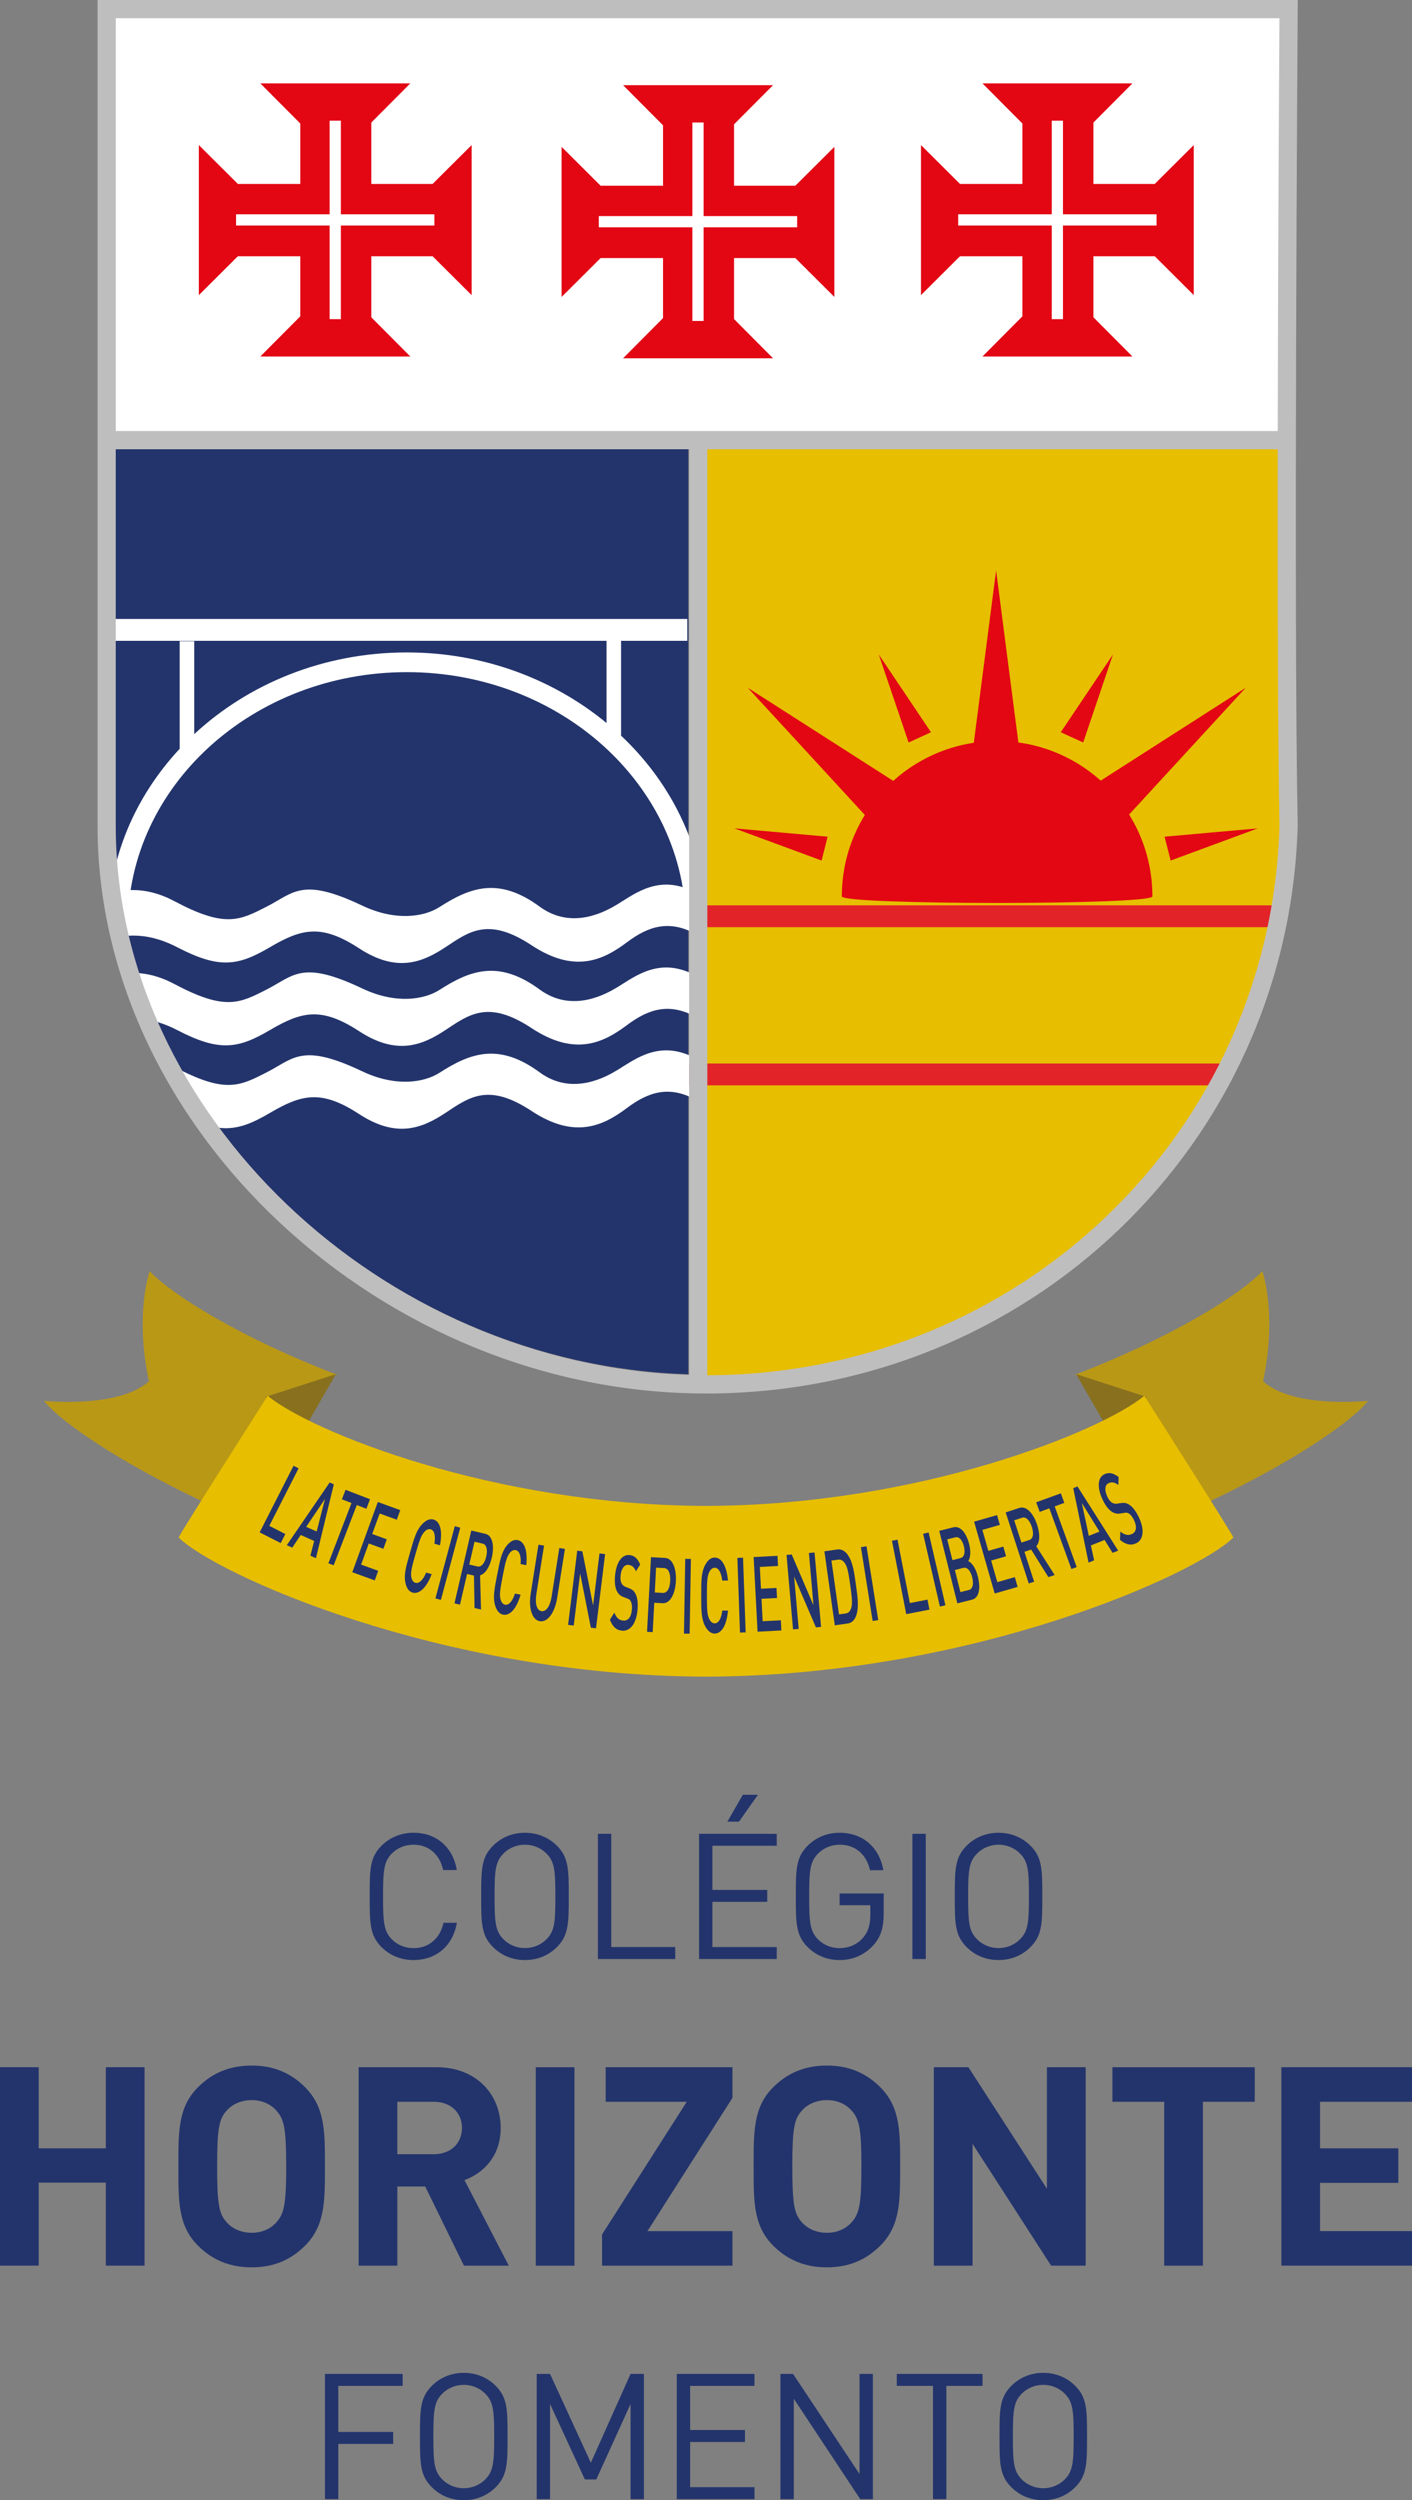 <?xml version="1.0" encoding="utf-8"?>
<!-- Generator: Adobe Illustrator 17.0.0, SVG Export Plug-In . SVG Version: 6.00 Build 0)  -->
<!DOCTYPE svg PUBLIC "-//W3C//DTD SVG 1.1//EN" "http://www.w3.org/Graphics/SVG/1.1/DTD/svg11.dtd">
<svg version="1.1" id="Layer_1" xmlns="http://www.w3.org/2000/svg" xmlns:xlink="http://www.w3.org/1999/xlink" x="0px" y="0px"
	 width="115.537px" height="204.47px" viewBox="0 0 115.537 204.47" enable-background="new 0 0 115.537 204.47"
	 xml:space="preserve">
<rect x="0" y="0" width="115.537" height="204.47" fill="#808080" stroke="none"/>
<g>
	<path fill="#E7BE00" d="M57.633,113.643V36.495h47.545c-0.017,12.217,0.011,24.457,0.151,31.343
		C104.601,93.488,83.66,113.585,57.633,113.643z"/>
	<path fill="#23346C" d="M9.401,67.473V36.684h46.917v75.699C31.169,111.649,9.401,90.986,9.401,67.473z"/>
	<path fill="#23346C" d="M33.831,160.298c-1.007,0-1.927-0.374-2.617-1.063c-0.964-0.965-0.964-1.97-0.964-4.143
		c0-2.171,0-3.179,0.964-4.142c0.689-0.688,1.61-1.066,2.617-1.066c1.842,0,3.208,1.126,3.552,3.051h-1.123
		c-0.272-1.252-1.15-2.071-2.429-2.071c-0.676,0-1.324,0.26-1.768,0.719c-0.649,0.662-0.72,1.366-0.72,3.509
		c0,2.143,0.071,2.851,0.72,3.509c0.444,0.46,1.092,0.722,1.768,0.722c1.279,0,2.186-0.822,2.46-2.074h1.092
		C37.052,159.174,35.657,160.298,33.831,160.298"/>
	<path fill="#23346C" d="M45.574,159.234c-0.692,0.69-1.599,1.063-2.617,1.063c-1.023,0-1.929-0.373-2.619-1.063
		c-0.965-0.966-0.965-1.971-0.965-4.143c0-2.171,0-3.177,0.965-4.142c0.69-0.688,1.596-1.062,2.619-1.062
		c1.018,0,1.925,0.374,2.617,1.062c0.964,0.965,0.964,1.971,0.964,4.142C46.538,157.263,46.538,158.268,45.574,159.234
		 M44.725,151.597c-0.445-0.46-1.093-0.735-1.768-0.735c-0.678,0-1.325,0.274-1.771,0.735c-0.647,0.663-0.718,1.351-0.718,3.493
		c0,2.143,0.071,2.834,0.718,3.496c0.446,0.46,1.093,0.733,1.771,0.733c0.674,0,1.322-0.273,1.768-0.733
		c0.647-0.662,0.719-1.353,0.719-3.496C45.444,152.948,45.373,152.26,44.725,151.597"/>
	<polygon fill="#23346C" points="48.924,160.212 48.924,149.972 50.017,149.972 50.017,159.234 55.252,159.234 55.252,160.212 	"/>
	<path fill="#23346C" d="M57.201,160.212v-10.24h6.356v0.978h-5.264v3.61h4.486v0.978h-4.486v3.696h5.264v0.978H57.201z
		 M60.466,148.979h-0.949l1.266-2.2h1.236L60.466,148.979z"/>
	<path fill="#23346C" d="M71.433,159.119c-0.721,0.777-1.682,1.18-2.733,1.18c-1.005,0-1.927-0.374-2.617-1.065
		c-0.964-0.965-0.964-1.971-0.964-4.142c0-2.174,0-3.179,0.964-4.142c0.69-0.689,1.595-1.064,2.617-1.064
		c1.957,0,3.28,1.265,3.582,3.062h-1.093c-0.288-1.295-1.208-2.085-2.489-2.085c-0.675,0-1.323,0.274-1.769,0.735
		c-0.646,0.662-0.72,1.351-0.72,3.495c0,2.143,0.074,2.847,0.72,3.508c0.446,0.46,1.094,0.722,1.769,0.722
		c0.748,0,1.467-0.303,1.943-0.879c0.416-0.503,0.573-1.065,0.573-1.855v-0.776h-2.516v-0.963h3.609v1.625
		C72.309,157.651,72.066,158.443,71.433,159.119"/>
	<rect x="74.657" y="149.972" fill="#23346C" width="1.094" height="10.24"/>
	<path fill="#23346C" d="M84.323,159.234c-0.692,0.69-1.597,1.063-2.618,1.063c-1.02,0-1.925-0.373-2.616-1.063
		c-0.963-0.966-0.963-1.971-0.963-4.143c0-2.171,0-3.177,0.963-4.142c0.69-0.688,1.596-1.062,2.616-1.062
		c1.022,0,1.927,0.374,2.618,1.062c0.963,0.965,0.963,1.971,0.963,4.142C85.286,157.263,85.286,158.268,84.323,159.234
		 M83.474,151.597c-0.445-0.46-1.093-0.735-1.769-0.735c-0.674,0-1.321,0.274-1.767,0.735c-0.648,0.663-0.721,1.351-0.721,3.493
		c0,2.143,0.073,2.834,0.721,3.496c0.445,0.46,1.093,0.733,1.767,0.733c0.677,0,1.325-0.273,1.769-0.733
		c0.647-0.662,0.72-1.353,0.72-3.496C84.194,152.948,84.121,152.26,83.474,151.597"/>
	<polygon fill="#23346C" points="27.682,195.122 27.682,198.89 32.17,198.89 32.17,199.868 27.682,199.868 27.682,204.384 
		26.59,204.384 26.59,194.143 32.947,194.143 32.947,195.122 	"/>
	<path fill="#23346C" d="M40.565,203.406c-0.691,0.69-1.596,1.064-2.617,1.064c-1.022,0-1.927-0.373-2.617-1.064
		c-0.967-0.963-0.967-1.971-0.967-4.144c0-2.17,0-3.176,0.967-4.141c0.69-0.69,1.595-1.065,2.617-1.065
		c1.021,0,1.926,0.374,2.617,1.065c0.965,0.965,0.965,1.971,0.965,4.141C41.53,201.435,41.53,202.443,40.565,203.406
		 M39.717,195.768c-0.447-0.459-1.093-0.731-1.768-0.731c-0.677,0-1.325,0.272-1.77,0.731c-0.647,0.664-0.719,1.353-0.719,3.495
		c0,2.144,0.071,2.834,0.719,3.497c0.445,0.46,1.093,0.732,1.77,0.732c0.676,0,1.322-0.272,1.768-0.732
		c0.647-0.663,0.721-1.353,0.721-3.497C40.438,197.121,40.364,196.432,39.717,195.768"/>
	<polygon fill="#23346C" points="51.596,204.385 51.596,196.604 48.791,202.773 47.856,202.773 45.008,196.604 45.008,204.385 
		43.916,204.385 43.916,194.143 45.008,194.143 48.346,201.407 51.596,194.143 52.69,194.143 52.69,204.385 	"/>
	<polygon fill="#23346C" points="55.376,204.385 55.376,194.143 61.735,194.143 61.735,195.122 56.47,195.122 56.47,198.731 
		60.957,198.731 60.957,199.71 56.47,199.71 56.47,203.405 61.735,203.405 61.735,204.385 	"/>
	<polygon fill="#23346C" points="70.388,204.385 64.953,196.172 64.953,204.385 63.858,204.385 63.858,194.143 64.893,194.143 
		70.33,202.328 70.33,194.143 71.423,194.143 71.423,204.385 	"/>
	<polygon fill="#23346C" points="77.436,195.122 77.436,204.384 76.343,204.384 76.343,195.122 73.379,195.122 73.379,194.143 
		80.397,194.143 80.397,195.122 	"/>
	<path fill="#23346C" d="M87.983,203.406c-0.692,0.69-1.597,1.064-2.618,1.064c-1.02,0-1.926-0.373-2.615-1.064
		c-0.966-0.963-0.966-1.971-0.966-4.144c0-2.17,0-3.176,0.966-4.141c0.689-0.69,1.595-1.065,2.615-1.065
		c1.022,0,1.927,0.374,2.618,1.065c0.964,0.965,0.964,1.971,0.964,4.141C88.947,201.435,88.947,202.443,87.983,203.406
		 M87.134,195.768c-0.445-0.459-1.093-0.731-1.769-0.731c-0.676,0-1.323,0.272-1.769,0.731c-0.646,0.664-0.718,1.353-0.718,3.495
		c0,2.144,0.071,2.834,0.718,3.497c0.446,0.46,1.093,0.732,1.769,0.732c0.676,0,1.325-0.272,1.769-0.732
		c0.647-0.663,0.72-1.353,0.72-3.497C87.854,197.121,87.781,196.432,87.134,195.768"/>
	<polygon fill="#23346C" points="8.66,185.29 8.66,178.498 3.168,178.498 3.168,185.29 0,185.29 0,169.059 3.168,169.059 
		3.168,175.694 8.66,175.694 8.66,169.059 11.828,169.059 11.828,185.29 	"/>
	<path fill="#23346C" d="M24.969,183.648c-1.14,1.14-2.529,1.779-4.376,1.779c-1.845,0-3.261-0.638-4.398-1.779
		c-1.643-1.641-1.597-3.669-1.597-6.473c0-2.802-0.046-4.83,1.597-6.472c1.137-1.14,2.552-1.779,4.398-1.779
		c1.847,0,3.236,0.638,4.376,1.779c1.641,1.642,1.619,3.67,1.619,6.472C26.588,179.979,26.61,182.007,24.969,183.648
		 M22.622,172.617c-0.456-0.524-1.164-0.866-2.029-0.866c-0.866,0-1.595,0.342-2.052,0.866c-0.614,0.684-0.774,1.437-0.774,4.558
		c0,3.123,0.159,3.876,0.774,4.561c0.457,0.523,1.186,0.865,2.052,0.865c0.865,0,1.573-0.342,2.029-0.865
		c0.616-0.685,0.797-1.438,0.797-4.561C23.419,174.053,23.237,173.3,22.622,172.617"/>
	<path fill="#23346C" d="M37.962,185.291l-3.168-6.475h-2.281v6.475h-3.168v-16.231h6.361c3.306,0,5.264,2.256,5.264,4.969
		c0,2.279-1.39,3.692-2.963,4.262l3.624,7H37.962z M35.499,171.887h-2.987v4.287h2.987c1.39,0,2.301-0.889,2.301-2.144
		C37.801,172.778,36.889,171.887,35.499,171.887"/>
	<rect x="43.84" y="169.061" fill="#23346C" width="3.166" height="16.231"/>
	<polygon fill="#23346C" points="49.263,185.29 49.263,182.737 56.192,171.887 49.56,171.887 49.56,169.059 59.933,169.059 
		59.933,171.567 52.979,182.464 59.933,182.464 59.933,185.29 	"/>
	<path fill="#23346C" d="M72.036,183.648c-1.14,1.14-2.53,1.779-4.376,1.779c-1.847,0-3.26-0.638-4.399-1.779
		c-1.641-1.641-1.595-3.669-1.595-6.473c0-2.802-0.046-4.83,1.595-6.472c1.139-1.14,2.552-1.779,4.399-1.779
		c1.846,0,3.236,0.638,4.376,1.779c1.642,1.642,1.619,3.67,1.619,6.472C73.655,179.979,73.678,182.007,72.036,183.648
		 M69.688,172.617c-0.456-0.524-1.162-0.866-2.028-0.866c-0.866,0-1.596,0.342-2.052,0.866c-0.616,0.684-0.776,1.437-0.776,4.558
		c0,3.123,0.161,3.876,0.776,4.561c0.456,0.523,1.185,0.865,2.052,0.865c0.866,0,1.573-0.342,2.028-0.865
		c0.616-0.685,0.798-1.438,0.798-4.561C70.486,174.053,70.304,173.3,69.688,172.617"/>
	<polygon fill="#23346C" points="86.008,185.29 79.58,175.33 79.58,185.29 76.411,185.29 76.411,169.059 79.238,169.059 
		85.665,178.997 85.665,169.059 88.836,169.059 88.836,185.29 	"/>
	<polygon fill="#23346C" points="98.429,171.887 98.429,185.291 95.261,185.291 95.261,171.887 91.022,171.887 91.022,169.061 
		102.67,169.061 102.67,171.887 	"/>
	<polygon fill="#23346C" points="104.846,185.29 104.846,169.059 115.537,169.059 115.537,171.887 108.013,171.887 108.013,175.694 
		114.419,175.694 114.419,178.519 108.013,178.519 108.013,182.464 115.537,182.464 115.537,185.29 	"/>
	<g>
		<defs>
			<path id="SVGID_1_" d="M8.486,35.882v33.156c0,0,1.026,16.731,13.801,29.317c12.777,12.585,30.345,14.832,30.345,14.832h4.6
				V35.882H8.486z"/>
		</defs>
		<clipPath id="SVGID_2_">
			<use xlink:href="#SVGID_1_"  overflow="visible"/>
		</clipPath>
		<path clip-path="url(#SVGID_2_)" fill-rule="evenodd" clip-rule="evenodd" fill="#FFFFFF" d="M57.023,76.433
			c-2.282-1.278-4.001-0.663-5.735,0.637c-1.971,1.48-4.287,2.544-7.79,0.237c-3.503-2.308-5.067-1.16-7,0.125
			c-1.932,1.283-4.021,2.141-7.115,0.124c-3.095-2.017-4.703-1.616-7.311-0.082c-2.607,1.533-4.14,1.771-7.557,0
			c-5.466-2.833-8.553,1.511-9.14,1.411l0.657-3.912c0,0,3.304-3.89,8.211-1.286c4.181,2.221,5.349,1.597,7.593,0.451
			c2.202-1.123,2.86-2.425,7.799-0.078c2.763,1.313,5.091,0.913,6.319,0.125c2.496-1.603,4.842-2.505,8.199-0.042
			c2.691,1.975,5.483,0.35,6.402-0.208c1.465-0.889,3.488-2.536,6.467-0.879V76.433z"/>
		<path clip-path="url(#SVGID_2_)" fill-rule="evenodd" clip-rule="evenodd" fill="#FFFFFF" d="M57.023,83.209
			c-2.282-1.278-4.001-0.663-5.735,0.637c-1.971,1.48-4.287,2.543-7.79,0.237c-3.503-2.308-5.067-1.161-7,0.124
			c-1.932,1.284-4.021,2.143-7.115,0.125c-3.095-2.018-4.703-1.616-7.311-0.082c-2.607,1.532-4.14,1.771-7.557,0
			c-5.466-2.832-8.553,1.511-9.14,1.411l0.657-3.912c0,0,3.304-3.89,8.211-1.286c4.181,2.219,5.349,1.597,7.593,0.451
			c2.202-1.125,2.86-2.425,7.799-0.078c2.763,1.313,5.091,0.911,6.319,0.124c2.496-1.602,4.842-2.505,8.199-0.04
			c2.691,1.975,5.483,0.348,6.402-0.208c1.465-0.889,3.488-2.538,6.467-0.879V83.209z"/>
		<path clip-path="url(#SVGID_2_)" fill-rule="evenodd" clip-rule="evenodd" fill="#FFFFFF" d="M57.023,89.986
			c-2.282-1.278-4.001-0.663-5.735,0.637c-1.971,1.478-4.287,2.543-7.79,0.237c-3.503-2.308-5.067-1.161-7,0.124
			c-1.932,1.284-4.021,2.141-7.115,0.125c-3.095-2.018-4.703-1.616-7.311-0.083c-2.607,1.533-4.14,1.771-7.557,0
			c-5.466-2.83-8.553,1.511-9.14,1.411l0.657-3.911c0,0,3.304-3.89,8.211-1.286c4.181,2.219,5.349,1.598,7.593,0.45
			c2.202-1.123,2.86-2.425,7.799-0.077c2.763,1.312,5.091,0.911,6.319,0.125c2.496-1.604,4.842-2.507,8.199-0.043
			c2.691,1.976,5.483,0.35,6.402-0.208c1.465-0.887,3.488-2.535,6.467-0.877V89.986z"/>
	</g>
	<rect x="9.055" y="0.939" fill="#FFFFFF" width="96.275" height="34.944"/>
	<path fill="#B99816" d="M22.314,125.261c-10.14-3.982-17.147-8.687-18.709-10.687c-0.028-0.035,6.056,0.663,8.58-1.61
		c-1.177-5.545,0.061-9.007,0.061-9.007c1.825,1.932,7.455,5.458,15.337,8.474l-5.737,1.794L22.314,125.261z"/>
	<polygon fill-rule="evenodd" clip-rule="evenodd" fill="#88701E" points="21.767,114.229 27.48,112.379 23.617,119.103 	"/>
	<path fill="#B99816" d="M93.223,125.261c10.14-3.982,17.147-8.687,18.709-10.687c0.029-0.035-6.056,0.663-8.58-1.61
		c1.177-5.545-0.061-9.007-0.061-9.007c-1.825,1.932-7.455,5.458-15.337,8.474l5.737,1.794L93.223,125.261z"/>
	<polygon fill-rule="evenodd" clip-rule="evenodd" fill="#88701E" points="93.77,114.229 88.056,112.379 91.921,119.103 	"/>
	<path fill="#E7BE00" d="M57.809,137.118H57.73c-21.814-0.062-40.167-8.434-43.109-11.377c-0.07-0.069,7.283-11.591,7.283-11.591
		c3.465,2.869,18.322,8.95,35.826,9.006h0.079c17.503-0.056,32.36-6.137,35.824-9.006c0,0,7.354,11.522,7.284,11.591
		C97.975,128.684,79.622,137.055,57.809,137.118"/>
	<path fill="#FFFFFF" d="M50.819,60.163v-7.755h5.418v-1.786H8.486v1.786h41.142v6.721c-4.335-3.575-10.052-5.772-16.334-5.772
		c-6.805,0-12.965,2.563-17.401,6.682v-7.605h-1.191v8.804c-3.641,3.906-5.853,8.958-5.853,14.48h1.612
		c0-11.441,10.242-20.749,22.832-20.749c12.591,0,22.833,9.308,22.833,20.749h1.612C57.74,69.674,55.094,64.192,50.819,60.163z"/>
	<g>
		<polygon fill="#E30613" points="38.591,11.865 38.591,18.001 38.591,24.136 35.508,21.067 35.399,20.958 30.382,20.958 
			30.382,25.948 30.504,26.073 33.573,29.155 30.382,29.155 27.437,29.155 24.57,29.155 21.301,29.155 24.369,26.073 24.57,25.869 
			24.57,20.958 19.464,20.958 19.352,21.067 16.27,24.136 16.27,20.958 16.27,18.001 16.27,15.044 16.27,11.865 19.352,14.932 
			19.464,15.044 24.57,15.044 24.57,10.102 24.369,9.899 21.301,6.818 27.437,6.818 33.573,6.818 30.504,9.899 30.382,10.023 
			30.382,15.044 35.399,15.044 35.508,14.932 		"/>
		<polygon fill="#FFFFFF" points="26.972,9.87 27.891,9.87 27.891,17.526 35.546,17.526 35.546,18.445 27.891,18.445 27.891,26.101 
			26.972,26.101 26.972,18.445 19.315,18.445 19.315,17.526 26.972,17.526 		"/>
	</g>
	<g>
		<polygon fill="#E30613" points="68.273,12.01 68.273,18.147 68.273,24.284 65.19,21.215 65.079,21.105 60.063,21.105 
			60.063,26.095 60.186,26.218 63.254,29.302 60.063,29.302 57.119,29.302 54.252,29.302 50.983,29.302 54.051,26.218 
			54.252,26.016 54.252,21.105 49.146,21.105 49.034,21.215 45.952,24.284 45.952,21.105 45.952,18.147 45.952,15.189 45.952,12.01 
			49.034,15.079 49.146,15.189 54.252,15.189 54.252,10.249 54.051,10.046 50.983,6.965 57.119,6.965 63.254,6.965 60.186,10.046 
			60.063,10.171 60.063,15.189 65.079,15.189 65.19,15.079 		"/>
		<polygon fill="#FFFFFF" points="56.654,10.017 57.572,10.017 57.572,17.673 65.227,17.673 65.227,18.59 57.572,18.59 
			57.572,26.248 56.654,26.248 56.654,18.59 48.997,18.59 48.997,17.673 56.654,17.673 		"/>
	</g>
	<g>
		<polygon fill="#E30613" points="97.679,11.865 97.679,18.001 97.679,24.136 94.597,21.067 94.487,20.958 89.47,20.958 
			89.47,25.948 89.593,26.073 92.661,29.155 89.47,29.155 86.525,29.155 83.659,29.155 80.39,29.155 83.457,26.073 83.659,25.869 
			83.659,20.958 78.552,20.958 78.441,21.067 75.359,24.136 75.359,20.958 75.359,18.001 75.359,15.044 75.359,11.865 
			78.441,14.932 78.552,15.044 83.659,15.044 83.659,10.102 83.457,9.899 80.39,6.818 86.525,6.818 92.661,6.818 89.593,9.899 
			89.47,10.023 89.47,15.044 94.487,15.044 94.597,14.932 		"/>
		<polygon fill="#FFFFFF" points="86.06,9.87 86.978,9.87 86.978,17.526 94.634,17.526 94.634,18.445 86.978,18.445 86.978,26.101 
			86.06,26.101 86.06,18.445 78.404,18.445 78.404,17.526 86.06,17.526 		"/>
	</g>
	<g>
		<rect x="56.392" y="86.975" fill="#E22429" width="43.748" height="1.786"/>
	</g>
	<g>
		<rect x="57.835" y="74.041" fill="#E22429" width="46.94" height="1.786"/>
	</g>
	<path fill="#E30613" d="M68.883,73.308c0-7.017,5.689-12.705,12.706-12.705c7.017,0,12.706,5.688,12.706,12.705
		C94.295,74.024,68.883,74.024,68.883,73.308"/>
	<polygon fill="#E30613" points="83.466,61.782 81.507,61.782 79.549,61.782 80.527,54.217 81.507,46.652 82.485,54.217 	"/>
	<polygon fill="#E30613" points="74.039,64.471 72.78,65.97 71.521,67.47 66.353,61.856 61.185,56.246 67.612,60.357 	"/>
	<polygon fill="#E30613" points="86.797,59.882 87.715,60.304 88.633,60.721 89.849,57.126 91.064,53.53 88.931,56.706 	"/>
	<polygon fill="#E30613" points="67.72,68.427 67.473,69.402 67.226,70.376 63.66,69.06 60.096,67.746 63.907,68.086 	"/>
	<polygon fill="#E30613" points="89.083,64.471 90.343,65.97 91.603,67.47 96.768,61.856 101.932,56.246 95.507,60.357 	"/>
	<polygon fill="#E30613" points="76.176,59.882 75.262,60.304 74.345,60.721 73.128,57.126 71.909,53.53 74.042,56.706 	"/>
	<polygon fill="#E30613" points="95.29,68.427 95.541,69.402 95.791,70.376 99.353,69.06 102.915,67.746 99.103,68.086 	"/>
	<polygon fill-rule="evenodd" clip-rule="evenodd" fill="#23346C" points="22.969,126.197 23.347,125.456 22.035,124.787 
		24.432,120.084 24.019,119.874 21.245,125.319 	"/>
	<path fill-rule="evenodd" clip-rule="evenodd" fill="#23346C" d="M25.912,125.249l-0.858-0.381l1.538-2.286L25.912,125.249z
		 M25.852,127.432l1.463-6.04l-0.341-0.151l-3.509,5.128l0.451,0.2l0.69-1.036l1.102,0.49l-0.308,1.207L25.852,127.432z"/>
	<polygon fill-rule="evenodd" clip-rule="evenodd" fill="#23346C" points="29.979,123.386 30.277,122.608 28.274,121.84 
		27.976,122.617 28.761,122.919 26.869,127.848 27.301,128.013 29.195,123.086 	"/>
	<polygon fill-rule="evenodd" clip-rule="evenodd" fill="#23346C" points="30.662,129.248 30.946,128.464 29.547,127.956 
		30.175,126.229 31.369,126.664 31.65,125.89 30.456,125.454 31.067,123.777 32.467,124.286 32.752,123.503 30.916,122.836 
		28.826,128.581 	"/>
	<path fill-rule="evenodd" clip-rule="evenodd" fill="#23346C" d="M35.323,128.737l-0.451-0.129
		c-0.241,0.573-0.561,0.928-0.887,0.836c-0.174-0.051-0.293-0.228-0.332-0.48c-0.054-0.355,0.01-0.702,0.348-1.883
		c0.339-1.179,0.469-1.508,0.703-1.78c0.167-0.194,0.36-0.282,0.535-0.231c0.326,0.094,0.406,0.562,0.305,1.177l0.454,0.131
		c0.231-1.203,0.01-1.954-0.53-2.109c-0.305-0.087-0.633,0.06-0.951,0.407c-0.454,0.495-0.637,1.147-0.961,2.277
		c-0.324,1.131-0.516,1.781-0.393,2.442c0.085,0.463,0.286,0.761,0.592,0.85C34.289,130.396,34.887,129.881,35.323,128.737"/>
	
		<rect x="33.605" y="127.61" transform="matrix(-0.259 0.966 -0.966 -0.259 169.635 125.526)" fill-rule="evenodd" clip-rule="evenodd" fill="#23346C" width="6.112" height="0.464"/>
	<path fill-rule="evenodd" clip-rule="evenodd" fill="#23346C" d="M39.787,127.297c-0.135,0.585-0.419,0.881-0.721,0.811
		l-0.669-0.155l0.432-1.866l0.669,0.155C39.798,126.311,39.922,126.712,39.787,127.297 M39.359,131.629l-0.077-2.793
		c0.376-0.108,0.761-0.592,0.958-1.444c0.233-1.012,0.043-1.822-0.523-1.953l-1.154-0.267l-1.375,5.955l0.451,0.105l0.579-2.509
		l0.564,0.13l0.048,2.655L39.359,131.629z"/>
	<path fill-rule="evenodd" clip-rule="evenodd" fill="#23346C" d="M42.595,130.414l-0.459-0.09c-0.19,0.594-0.478,0.975-0.811,0.91
		c-0.177-0.034-0.311-0.2-0.371-0.449c-0.087-0.349-0.052-0.699,0.182-1.905c0.234-1.205,0.335-1.545,0.544-1.836
		c0.149-0.208,0.336-0.311,0.512-0.276c0.333,0.064,0.454,0.525,0.408,1.145l0.463,0.09c0.127-1.217-0.159-1.946-0.711-2.053
		c-0.311-0.061-0.626,0.114-0.913,0.486c-0.41,0.534-0.535,1.199-0.759,2.355c-0.224,1.153-0.358,1.819-0.178,2.465
		c0.126,0.454,0.352,0.733,0.663,0.793C41.709,132.158,42.261,131.592,42.595,130.414"/>
	<path fill-rule="evenodd" clip-rule="evenodd" fill="#23346C" d="M45.591,130.674l0.634-4.002l-0.458-0.073l-0.628,3.96
		c-0.127,0.805-0.456,1.265-0.834,1.205c-0.376-0.06-0.543-0.598-0.416-1.404l0.628-3.959l-0.459-0.073l-0.633,4.002
		c-0.197,1.247,0.136,2.159,0.75,2.257C44.791,132.684,45.394,131.92,45.591,130.674"/>
	<path fill-rule="evenodd" clip-rule="evenodd" fill="#23346C" d="M52.164,131.669c0.046-0.521,0.003-0.965-0.138-1.269
		c-0.109-0.243-0.254-0.394-0.529-0.504l-0.338-0.131c-0.137-0.056-0.253-0.169-0.318-0.313c-0.068-0.152-0.085-0.351-0.065-0.575
		c0.047-0.538,0.28-0.93,0.639-0.9c0.257,0.022,0.464,0.153,0.621,0.528l0.346-0.555c-0.218-0.511-0.483-0.741-0.885-0.776
		c-0.632-0.055-1.08,0.638-1.173,1.699c-0.044,0.495-0.005,0.887,0.12,1.182c0.112,0.26,0.293,0.449,0.534,0.538l0.351,0.134
		c0.176,0.066,0.247,0.133,0.31,0.285c0.069,0.152,0.088,0.38,0.063,0.644c-0.049,0.59-0.31,0.913-0.709,0.878
		c-0.312-0.027-0.543-0.186-0.726-0.65l-0.361,0.581c0.239,0.615,0.549,0.857,1.008,0.897
		C51.55,133.416,52.066,132.79,52.164,131.669"/>
	<path fill-rule="evenodd" clip-rule="evenodd" fill="#23346C" d="M54.841,129.289c-0.035,0.644-0.273,0.999-0.595,0.983
		l-0.668-0.035l0.105-2.031l0.669,0.035C54.675,128.257,54.874,128.646,54.841,129.289 M55.304,129.313
		c0.056-1.062-0.285-1.871-0.88-1.903l-1.158-0.061l-0.32,6.103l0.463,0.026l0.126-2.401l0.694,0.036
		C54.825,131.145,55.247,130.375,55.304,129.313"/>
	
		<rect x="53.187" y="130.246" transform="matrix(-0.017 1 -1 -0.017 187.683 76.52)" fill-rule="evenodd" clip-rule="evenodd" fill="#23346C" width="6.112" height="0.463"/>
	<path fill-rule="evenodd" clip-rule="evenodd" fill="#23346C" d="M59.567,131.714h-0.467c-0.075,0.619-0.283,1.048-0.623,1.048
		c-0.179,0-0.343-0.136-0.45-0.369c-0.151-0.326-0.185-0.679-0.185-1.906c0-1.227,0.034-1.58,0.185-1.905
		c0.107-0.233,0.27-0.37,0.45-0.37c0.34,0,0.545,0.43,0.619,1.048h0.471c-0.107-1.218-0.528-1.88-1.09-1.88
		c-0.317,0-0.592,0.233-0.802,0.653c-0.301,0.603-0.296,1.281-0.296,2.455c0,1.177-0.005,1.855,0.296,2.456
		c0.211,0.42,0.485,0.653,0.802,0.653C59.03,133.596,59.465,132.935,59.567,131.714"/>
	
		<rect x="57.552" y="130.214" transform="matrix(0.035 0.999 -0.999 0.035 188.869 65.339)" fill-rule="evenodd" clip-rule="evenodd" fill="#23346C" width="6.112" height="0.465"/>
	<polygon fill-rule="evenodd" clip-rule="evenodd" fill="#23346C" points="63.936,133.341 63.894,132.509 62.406,132.588 
		62.311,130.752 63.579,130.686 63.536,129.863 62.268,129.929 62.173,128.147 63.661,128.069 63.618,127.237 61.666,127.34 
		61.988,133.444 	"/>
	<polygon fill-rule="evenodd" clip-rule="evenodd" fill="#23346C" points="67.183,133.052 66.651,126.964 66.189,127.005 
		66.563,131.28 64.782,127.128 64.358,127.165 64.891,133.253 65.354,133.212 64.978,128.928 66.762,133.089 	"/>
	<path fill-rule="evenodd" clip-rule="evenodd" fill="#23346C" d="M69.567,129.612c0.118,0.832,0.205,1.489,0.096,1.859
		c-0.087,0.298-0.239,0.45-0.456,0.48l-0.556,0.078l-0.619-4.402l0.557-0.078c0.216-0.031,0.404,0.071,0.571,0.335
		C69.366,128.211,69.45,128.78,69.567,129.612 M70.027,129.547c-0.124-0.875-0.226-1.762-0.646-2.37
		c-0.245-0.356-0.548-0.503-0.862-0.46l-1.062,0.151l0.85,6.051l1.063-0.148c0.316-0.044,0.565-0.272,0.703-0.68
		C70.307,131.389,70.15,130.423,70.027,129.547"/>
	
		<rect x="68.102" y="129.19" transform="matrix(0.157 0.988 -0.988 0.157 187.85 38.889)" fill-rule="evenodd" clip-rule="evenodd" fill="#23346C" width="6.11" height="0.463"/>
	<polygon fill-rule="evenodd" clip-rule="evenodd" fill="#23346C" points="76.052,131.638 75.893,130.82 74.449,131.101 
		73.44,125.919 72.986,126.007 74.152,132.007 	"/>
	
		<rect x="73.353" y="128.162" transform="matrix(0.225 0.974 -0.974 0.225 184.31 25.047)" fill-rule="evenodd" clip-rule="evenodd" fill="#23346C" width="6.111" height="0.464"/>
	<path fill-rule="evenodd" clip-rule="evenodd" fill="#23346C" d="M79.551,128.999c0.131,0.524,0.051,0.95-0.261,1.03l-0.707,0.176
		l-0.451-1.807l0.708-0.177C79.152,128.144,79.42,128.473,79.551,128.999 M78.868,126.453c0.137,0.55,0.016,0.9-0.271,0.97
		l-0.667,0.166l-0.423-1.699l0.665-0.166C78.459,125.653,78.731,125.904,78.868,126.453 M80.011,128.928
		c-0.188-0.75-0.514-1.137-0.789-1.262c0.161-0.208,0.246-0.716,0.086-1.359c-0.248-0.998-0.75-1.538-1.3-1.4l-1.153,0.287
		l1.479,5.93l1.199-0.299C80.059,130.694,80.283,130.018,80.011,128.928"/>
	<polygon fill-rule="evenodd" clip-rule="evenodd" fill="#23346C" points="83.268,129.781 83.038,128.98 81.606,129.391 
		81.101,127.624 82.321,127.275 82.095,126.483 80.872,126.832 80.381,125.116 81.812,124.707 81.583,123.906 79.706,124.444 
		81.391,130.318 	"/>
	<path fill-rule="evenodd" clip-rule="evenodd" fill="#23346C" d="M84.43,124.876c0.187,0.571,0.096,0.97-0.199,1.066l-0.653,0.212
		l-0.592-1.82l0.653-0.212C83.934,124.025,84.246,124.304,84.43,124.876 M86.297,128.809l-1.506-2.354
		c0.269-0.283,0.349-0.897,0.079-1.731c-0.321-0.988-0.902-1.585-1.454-1.405l-1.127,0.367l1.889,5.812l0.44-0.142l-0.796-2.45
		l0.553-0.179l1.407,2.25L86.297,128.809z"/>
	<polygon fill-rule="evenodd" clip-rule="evenodd" fill="#23346C" points="87.088,122.909 86.804,122.126 84.787,122.861 
		85.073,123.642 85.862,123.355 87.668,128.316 88.102,128.157 86.298,123.196 	"/>
	<path fill-rule="evenodd" clip-rule="evenodd" fill="#23346C" d="M89.966,125.254l-0.872,0.351l-0.575-2.694L89.966,125.254z
		 M91.494,126.812l-3.329-5.247l-0.347,0.14l1.253,6.086l0.456-0.185l-0.265-1.217l1.119-0.451l0.655,1.058L91.494,126.812z"/>
	<path fill-rule="evenodd" clip-rule="evenodd" fill="#23346C" d="M93.204,124.123c-0.222-0.475-0.48-0.837-0.756-1.032
		c-0.214-0.155-0.416-0.212-0.709-0.169l-0.359,0.053c-0.146,0.019-0.303-0.021-0.43-0.112c-0.136-0.099-0.251-0.263-0.344-0.465
		c-0.23-0.49-0.225-0.947,0.101-1.1c0.234-0.107,0.48-0.099,0.803,0.148l0.022-0.654c-0.445-0.333-0.788-0.4-1.154-0.23
		c-0.577,0.269-0.617,1.093-0.167,2.058c0.211,0.451,0.439,0.77,0.696,0.963c0.224,0.169,0.477,0.242,0.731,0.199l0.371-0.06
		c0.186-0.03,0.28-0.008,0.412,0.092c0.136,0.098,0.265,0.283,0.378,0.524c0.25,0.537,0.185,0.946-0.177,1.114
		c-0.283,0.134-0.564,0.113-0.953-0.198l-0.023,0.684c0.514,0.412,0.905,0.467,1.321,0.273
		C93.545,125.942,93.678,125.141,93.204,124.123"/>
	<polygon fill-rule="evenodd" clip-rule="evenodd" fill="#23346C" points="48.769,133.164 49.513,127.098 49.053,127.043 
		48.53,131.301 47.652,126.87 47.23,126.818 46.485,132.883 46.945,132.942 47.47,128.673 48.346,133.112 	"/>
	<path fill="#BFBEBE" d="M106.19,0H7.982v67.529c0,24.736,23.263,46.435,49.784,46.435c26.412,0,47.68-20.387,48.419-46.451
		c-0.342-16.851-0.003-66.266,0-66.763L106.19,0z M104.691,1.49c-0.023,3.472-0.115,18.419-0.141,33.76H9.471V1.49H104.691z
		 M9.471,67.529V36.74h46.917v75.699C31.239,111.705,9.471,91.042,9.471,67.529z M57.877,112.471V36.74h46.671
		c-0.016,11.993,0.011,24.008,0.148,30.768C103.982,92.686,83.426,112.414,57.877,112.471z"/>
</g>
</svg>
